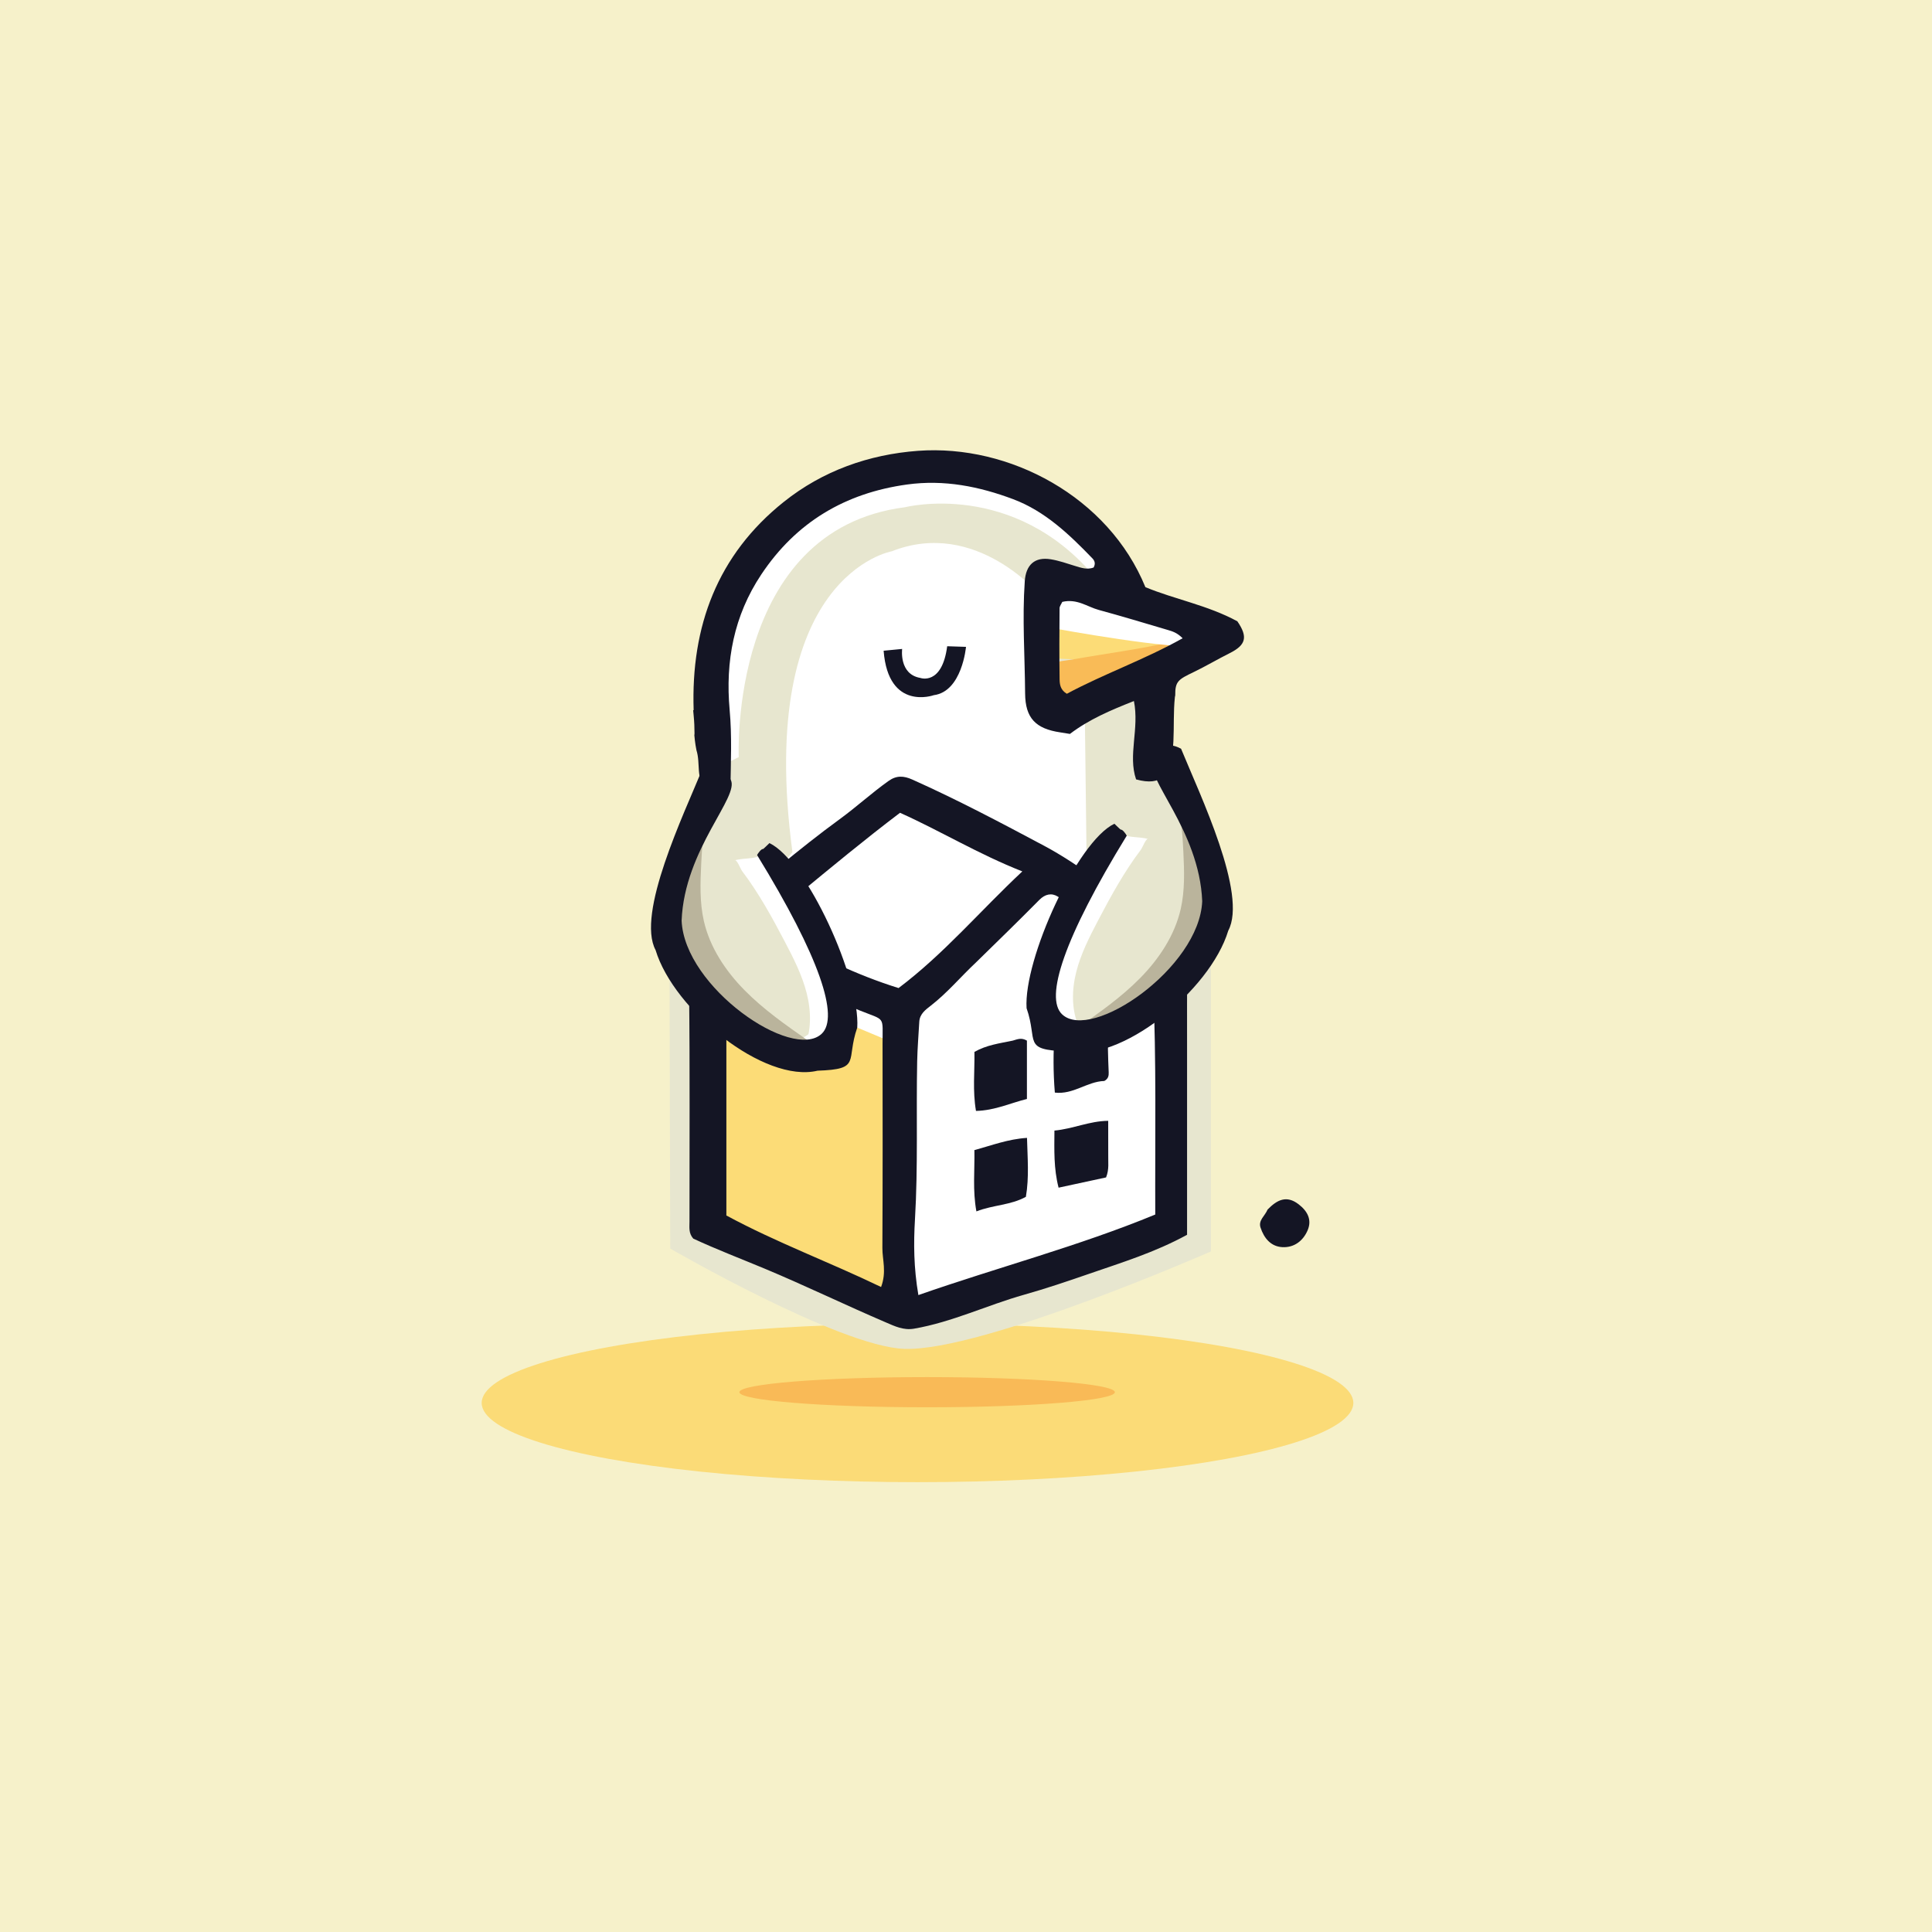 <?xml version="1.0" encoding="utf-8"?>
<!-- Generator: Adobe Adobe Illustrator 24.2.0, SVG Export Plug-In . SVG Version: 6.00 Build 0)  -->
<svg version="1.1" xmlns="http://www.w3.org/2000/svg" xmlns:xlink="http://www.w3.org/1999/xlink" x="0px" y="0px"
	 viewBox="0 0 1024 1024" style="enable-background:new 0 0 1024 1024;" xml:space="preserve">
<style type="text/css">
	.st0{fill:#F6F1CA;}
	.st1{fill:#FBDB77;}
	.st2{fill:#F9BA57;}
	.st3{fill:#E7E6CF;}
	.st4{fill:#FCDC77;}
	.st5{fill:#F9BB57;}
	.st6{fill:#FFFFFF;}
	.st7{fill:#BAB49C;}
	.st8{fill:#141524;}
</style>
<g id="레이어_2">
	<rect class="st0" width="1024" height="1024"/>
</g>
<g id="레이어_3">
	<ellipse class="st1" cx="486.3" cy="743.58" rx="231" ry="42"/>
</g>
<g id="레이어_5">
	<ellipse class="st2" cx="491.4" cy="737.89" rx="99.5" ry="8"/>
</g>
<g id="레이어_8">
	<path class="st3" d="M644.14,466.44c-1.99-7.38-5.51-14.12-7.77-21.4c-1.83-5.91-3.3-11.95-4.14-18.06
		c-1.41-2.09-2.66-4.12-3.71-5.92c-3.15-5.37-5.7-10.98-7.82-16.76c-3.75-2.03-6.47-3.89-7.78-5.48c0,0,1.2-29.95-12.24-61.31
		c-12.54-29.26-31.81-64.75-82.69-73.28c0,0-130.6-27.92-130.6,140.21c0,0-4.15,1.84-10.91,4.66c0.04,0.18,0.08,0.37,0.12,0.55
		c0.47,0.9,0.84,1.86,1.06,2.86c0.05,0.24,0.11,0.48,0.17,0.72c1.27,5.43-0.57,11.9-4.86,15.61c-0.08,0.16-0.14,0.33-0.22,0.49
		c-0.57,1.13-1.24,2.21-1.8,3.35c-1.13,2.32-1.9,5.38-2.94,8.22c-2.58,7.07-6.5,12.89-9.48,19.61c-0.28,0.63-0.26,0.98-0.79,2.55
		c-0.53,1.54-1.13,3.06-1.63,4.61c-0.93,2.88-1.57,5.81-2.34,8.73c-0.57,2.16-1.33,4.48-2.07,6.83c1.03,0.17,2.06,0.33,3.09,0.46
		l0.45,178.07c0,0,89.67,51.96,124.05,53.17c41.43,1.46,162.51-51.62,162.51-51.62V471.56c0,0,1.3-0.25,3.58-0.73
		C644.96,469.36,644.53,467.89,644.14,466.44z"/>
</g>
<g id="레이어_9">
	<path class="st4" d="M555.04,330.95c7.27,0.36,14.55,0.72,21.82,1.08c21.65,1.07,43.3,2.15,64.95,3.22
		c-28.69,12.32-60.7,16.79-91.67,12.78C555.12,343.62,558.7,337.66,555.04,330.95z"/>
</g>
<g id="레이어_10">
	<path class="st5" d="M548.46,355.67c6.24-5.1,15.01-5.13,22.93-6.64c8.92-1.69,39.82-6.01,48.45-8.82
		c13.06-4.26,2.14,3.72,15.74,1.75c-22.85,15.7-45.23,19.72-71,29.94c-3.06,1.22-6.59,2.37-9.54,0.9c-3.13-1.57-4.26-5.51-4.26-9.02
		S551.59,356.74,548.46,355.67z"/>
</g>
<g id="레이어_7">
	<path class="st6" d="M576.09,469.79l-1.11-91.2l-19.28,2.22l-4.08-64.88c0,0-34.13-41.45-78.97-23.73c0,0-72.18,12.39-52.65,159.42
		l-8.21,10.22c3.12,5.92,6.79,11.5,9.97,17.39c2.19,4.05,4.29,8.19,6.3,12.37c0.38,0.49,0.75,0.99,1.09,1.52
		c6.87,5.26,12.88,13.22,16.69,20.69c4.25,8.34,5.4,22.96-3.87,28.6c-3.17,1.93-6.1,2.14-8.81,1.34c-3.51,4.4-8.54,7.51-14.33,8.6
		c-9.2,1.73-17.71-4.6-25.94-7.86c-4.29-1.7-8.65-3.22-12.38-5.99c-2.07-1.54-3.89-3.29-5.57-5.16l2.43,114.4l106.77,44.49
		l132.73-43.01l2.97-144.96L576.09,469.79z"/>
	<path class="st6" d="M375.22,378.13l-1.37,0.66c0.29,1.88,0.54,3.77,0.78,5.66c-0.01-0.07,0.36,2.73,0.39,3.13
		c0.99,6.71,2.4,13.46,3.9,20.09l12.63-6.4c0,0-5.55-120.49,88.14-132.43c0,0,57.7-14.76,101.09,37.59l9.08-9.53
		C589.87,296.9,425.3,145,375.22,378.13z"/>
	<path class="st6" d="M561.9,315.65l-3.24,17.41c0,0,65.99,12.15,76.92,8.91l-0.81-10.12L561.9,315.65z"/>
	<path class="st6" d="M555.05,533.93c-6.3-17.42,1.44-36.68,10.86-52.63c11.74-19.9,26.31-38.13,43.14-53.97
		c0.49,7.76,0.99,15.53,1.48,23.29c-4.79,1.91-7.98,6.39-10.9,10.63c-16.69,24.3-33.83,49.8-37.77,79.02
		C557.75,538.93,554.62,535.01,555.05,533.93z"/>
</g>
<g id="레이어_6">
	<path class="st4" d="M469.65,551.04l-25.75-10.77c0,0.02-0.01,0.03-0.01,0.05c-0.61,2.23-1.95,3.99-3.67,5.31
		c0.06,1.43-0.25,2.89-0.97,4.21c-0.57,1.04-1.3,1.89-2.13,2.58c-0.5,0.62-1.12,1.19-1.85,1.67c-4.27,2.78-11.23,3.45-16.58,1.54
		c-3.21-0.28-6.3-1.98-8.94-3.72c-2.56-1.69-5-3.44-7.26-5.35c-4.98-1.75-9.77-4.22-14.28-6.79c-3.03-1.73-6.16-3.64-8.68-5.95
		l-3.5,115.34l95.49,37.82L469.65,551.04z"/>
</g>
<g id="레이어_16">
	<path class="st6" d="M555.75,540.16c0,0,5.26-75.61,44.98-107.41l12.08,18.13c0,0-59.12,87.97-43.97,91.97"/>
</g>
<g id="레이어_15">
	<path class="st3" d="M598.24,426.06c-16.07,23.62-28.76,49.54-37.56,76.73c-3.79,11.7-6.12,26.42,2.99,34.68
		c5.34,4.84,13.36,5.8,20.37,4.11c7.01-1.68,13.23-5.65,19.16-9.75c13.47-9.32,26.75-20.37,32.86-35.57
		c6.36-15.82,4-33.62,1.54-50.49c-0.72-4.94-1.58-10.19-4.93-13.88c-2.18-2.4-5.19-3.87-8.2-5.07c-7.79-3.1-16.16-4.77-24.54-4.89
		C597.63,421.89,594.39,423.38,598.24,426.06z"/>
</g>
<g id="레이어_14">
	<path class="st6" d="M555.8,536.42c-5.16-13.38-2.74-28.57,2.3-41.99c8.46-22.53,17.29-39.46,35.94-54.67
		c0.05,5.01,10.06,3.25,14.73,5.05c-1.25-1.12-3.12,4.32-4.14,5.65c-8.84,11.65-15.88,24.55-22.67,37.5
		c-4.58,8.74-9.1,17.61-11.52,27.18c-2.42,9.56-2.61,19.98,1.34,29.02C564.97,546.7,557.54,540.93,555.8,536.42z"/>
	<path class="st6" d="M442.21,547.72c5.16-13.38,2.74-28.57-2.3-41.99c-8.46-22.53-17.29-39.46-35.94-54.67
		c-0.05,5.01-10.06,3.25-14.73,5.05c1.25-1.12,3.12,4.32,4.14,5.65c8.84,11.65,15.88,24.55,22.67,37.5
		c4.58,8.74,9.1,17.61,11.52,27.18c2.42,9.56,2.61,19.98-1.34,29.02C433.04,558,440.47,552.23,442.21,547.72z"/>
</g>
<g id="레이어_17">
	<path class="st7" d="M570.54,545.19c11.78-8.22,23.64-16.51,33.72-26.75c10.08-10.24,18.37-22.68,21.55-36.69
		c2.23-9.82,1.89-20.03,1.4-30.09c-0.43-8.92-0.98-17.93-3.61-26.46c5.68,11.13,11.36,22.26,17.04,33.39
		c4.34,8.51,8.81,17.61,7.91,27.12c-1.18,12.49-11.17,22.13-20.9,30.05c-10.66,8.68-21.8,16.77-33.35,24.23
		C587.21,544.57,577.75,548.91,570.54,545.19z"/>
	<path class="st7" d="M428.32,551.56c-11.78-8.22-23.64-16.51-33.72-26.75s-18.37-22.68-21.55-36.69
		c-2.23-9.82-1.89-20.03-1.4-30.09c0.43-8.92,0.98-17.93,3.61-26.46c-5.68,11.13-11.36,22.26-17.04,33.39
		c-4.34,8.51-8.81,17.61-7.91,27.12c1.18,12.49,11.17,22.13,20.9,30.05c10.66,8.68,21.8,16.77,33.35,24.23
		C411.65,550.94,421.11,555.28,428.32,551.56z"/>
</g>
<g id="레이어_1">
	<g>
		<path class="st8" d="M629.33,505.78c-2.94,3.19-6.11,6.01-8.85,8.27c-3.05,2.5-6.08,5.35-9.32,7.83
			c1.81,40.62,0.99,80.97,1.15,121.85c-40.9,16.87-83.39,27.94-125.55,42.69c-2.49-14.61-2.56-27.4-1.81-40.09
			c1.66-27.91,0.62-55.84,1.17-83.75c0.14-7.02,0.74-14.03,1.12-21.04c0.23-4.15,3.38-6.41,6.14-8.55
			c8.75-6.79,15.82-15.3,23.85-22.82c11.69-11.43,22.77-22.21,33.64-33.21c3.06-3.1,6.52-3.81,9.8-1.75
			c4.12,2.59,8.22,5.2,12.32,7.82c1.66-3.82,3.07-7.7,4.75-11.53c0.8-1.82,1.6-3.71,2.72-5.37c0.06-0.1,0.23-0.26,0.44-0.47
			c-8.91-6.17-17.88-12.25-27.38-17.32c-23.02-12.27-46.12-24.49-69.98-35.16c-4.52-2.02-8.34-2.27-12.53,0.7
			c-9.01,6.38-17.16,13.9-26.04,20.36c-10.84,7.89-21.29,16.25-31.65,24.72c3.36,5.09,6.42,10.26,9.27,15.55
			c18.17-15.01,35.99-29.74,54.44-43.72c21.6,9.69,41.38,21.83,64.82,31.07c-22.44,21-41.55,43.73-65.59,61.83
			c-11.36-3.54-22.15-7.84-32.72-12.71c-1.81-0.89-3.63-1.72-5.45-2.54c0.83,2.12,1.62,4.27,2.33,6.45
			c1.58,4.85,3.13,10.31,3.43,15.65c3.91,1.7,7.83,3.38,11.77,5c13.92,5.62,12.12,2.58,12.15,17.82
			c0.06,36.04,0.09,72.07-0.09,108.11c-0.03,6.26,2.33,12.6-0.69,20.67c-27.36-13.21-55.5-23.59-82-37.91v-99.94
			c-0.62-0.32-1.24-0.65-1.82-0.98c-6.63-3.83-12.2-9.47-16.64-15.67c-0.45-0.63-0.88-1.28-1.3-1.94
			c0.47,40.61,0.17,81.24,0.21,121.86c0,2.94-0.53,6.03,2,8.92c12.1,5.64,24.97,10.56,37.69,15.86
			c21.74,9.07,42.95,19.39,64.61,28.65c4.44,1.9,9.13,4.19,14.66,3.24c20.25-3.48,38.76-12.46,58.36-17.99
			c11.64-3.28,23.12-7.16,34.55-11.12c17.2-5.95,34.67-11.27,51.86-20.66c0-31.09,0-62.78,0-95.12
			C629.18,541.07,629.08,523.42,629.33,505.78z"/>
		<path class="st8" d="M655.83,329.31c-15.75-8.57-33.19-11.63-48.75-18.11c-19.57-47.88-72.03-75.82-120.52-72.25
			c-26.02,1.92-50.46,10.56-71.1,27.03c-35.23,28.11-49.29,66.03-47.81,110.38c-0.08,0.03-0.16,0.07-0.25,0.1
			c0.11,1,0.18,2,0.27,2.97c0.31,3.13,0.44,6.27,0.44,9.41c0,0.32-0.03,0.62-0.09,0.9c0.1,0.87,0.19,1.74,0.27,2.61
			c0.16,1.73,0.52,3.48,0.83,5.22c2.3,7.35-0.49,14.85,5.06,20.8c3.83-0.24,7.99,0.96,12.97-0.79c0.2-13.69,0.83-27.47-0.42-41.23
			c-2.35-25.83,2.24-50.06,16.75-71.84c18.42-27.66,44.36-43.17,77.29-47.71c19.64-2.71,38.3,1.04,56.3,7.81
			c16.79,6.32,29.68,18.64,41.97,31.39c1.29,1.34,1.64,2.94,0.58,4.81c-3.35,1.25-6.56,0.17-9.82-0.84
			c-4.27-1.32-8.54-2.83-12.92-3.54c-8.48-1.38-13.13,2.97-13.73,11.62c-1.39,19.84,0.05,39.66,0.18,59.48
			c0.09,13.08,5.61,18.73,18.65,20.65c1.67,0.25,3.34,0.53,5.1,0.82c10.19-7.74,21.67-12.6,33.92-17.43
			c2.95,14.75-3.26,28.66,1.15,41.53c13.9,3.87,17.7-3.08,19.21-13.16c0.24-2.37,0.46-4.74,0.57-7.11
			c0.38-7.79-0.04-15.64,0.79-23.4c0.03-0.3,0.1-0.58,0.18-0.85c-0.1-7.49,1.68-8.47,9.76-12.35c6.5-3.13,12.72-6.85,19.17-10.07
			C660.35,341.88,661.54,337.62,655.83,329.31z M565.44,367.72c-3.43-2.05-3.79-5-3.83-7.62c-0.19-12.57-0.13-25.13-0.02-37.7
			c0.01-1.14,0.94-2.26,1.44-3.39c7.87-1.84,13.24,2.61,19.31,4.26c12.27,3.34,24.45,7.02,36.64,10.63
			c2.42,0.72,4.91,1.43,7.84,4.39C606.56,349.67,585.07,357.17,565.44,367.72z"/>
		<path class="st8" d="M671.85,641.09c5.03-5.18,10.04-7.71,16.41-2.82c4.74,3.63,7.18,8.21,4.82,13.79
			c-2.37,5.6-7.17,9.3-13.42,8.95c-6.12-0.34-9.69-4.77-11.55-10.37C666.83,646.77,670.42,644.53,671.85,641.09z"/>
		<path class="st8" d="M536.78,551.55c2.49-0.71,4.49-1.74,7.51,0c0,9.71,0,19.94,0,30.93c-8.4,2.03-16.84,6.1-27,6.33
			c-1.84-10.67-0.65-20.9-0.82-31.28C522.98,553.83,529.72,553.03,536.78,551.55z"/>
		<path class="st8" d="M585.31,572.94c-9.16,0.28-16.33,7.3-26.22,6.16c-0.9-10.82-0.87-21.28-0.15-31.79
			c8.69-4.79,18.17-3.88,25.91-6.73c2.47,1.24,3.1,2.59,2.91,4.16c-0.92,7.87-0.42,15.74-0.13,23.61
			C587.71,570.13,587.45,571.76,585.31,572.94z"/>
		<path class="st8" d="M543.74,634.34c-8.14,4.49-17.05,4.2-26.23,7.72c-2.04-11.2-0.86-21.42-1.06-32.49
			c9.23-2.49,17.75-5.82,27.88-6.47C544.61,613.81,545.52,623.86,543.74,634.34z"/>
		<path class="st8" d="M587.39,611.81c-0.12,4.2,0.6,7.86-1.15,12.25c-7.68,1.66-15.82,3.41-25.17,5.43
			c-2.62-10.19-2.27-19.88-2.2-30.26c9.97-0.93,18.53-5.08,28.5-5.17C587.38,599.93,587.38,605.56,587.39,611.81z"/>
	</g>
	<g id="레이어_13">
		<path class="st8" d="M407.82,446.86c19.76,9.41,48.19,71.88,46.54,97.78c-6.18,17.73,2.48,22.06-21.05,22.85
			c-28.34,6.77-76.24-32.12-85.84-63.93c-10.31-19.32,14.87-71.73,25.01-96.45c8.16-4.41,11.4,0.28,14.76,6.09
			c5.13,8.87-24.49,36.83-25.97,74.76c1.49,35.36,58.69,74.66,74.26,59.94c9.34-8.83-0.97-40.46-34.26-94.7
			c0.39-0.81,2.25-3.45,3.19-3.19C405.01,449.63,407.31,447.32,407.82,446.86z"/>
		<path class="st8" d="M590.65,436.6c-19.76,9.41-48.19,71.88-46.54,97.77c6.18,17.73-2.48,22.06,21.05,22.85
			c28.34,6.77,76.24-32.12,85.84-63.93c10.31-19.32-14.87-71.73-25.01-96.45c-8.16-4.41-11.4,0.28-14.76,6.09
			c-5.13,8.87,24.49,36.83,25.97,74.75c-1.49,35.36-58.69,74.66-74.26,59.94c-9.34-8.83,0.97-40.46,34.26-94.7
			c-0.39-0.81-2.25-3.45-3.19-3.19C593.46,439.37,591.16,437.06,590.65,436.6z"/>
	</g>
</g>
<g id="레이어_18">
	<path class="st8" d="M468.34,344.9l9.82-0.95c0,0-1.78,13.44,9.65,15.37c0,0,11.48,4.19,14.22-16.8l9.97,0.33
		c0,0-2.07,23.66-17.07,25.61C494.93,368.46,470.84,377.1,468.34,344.9z"/>
</g>
</svg>
